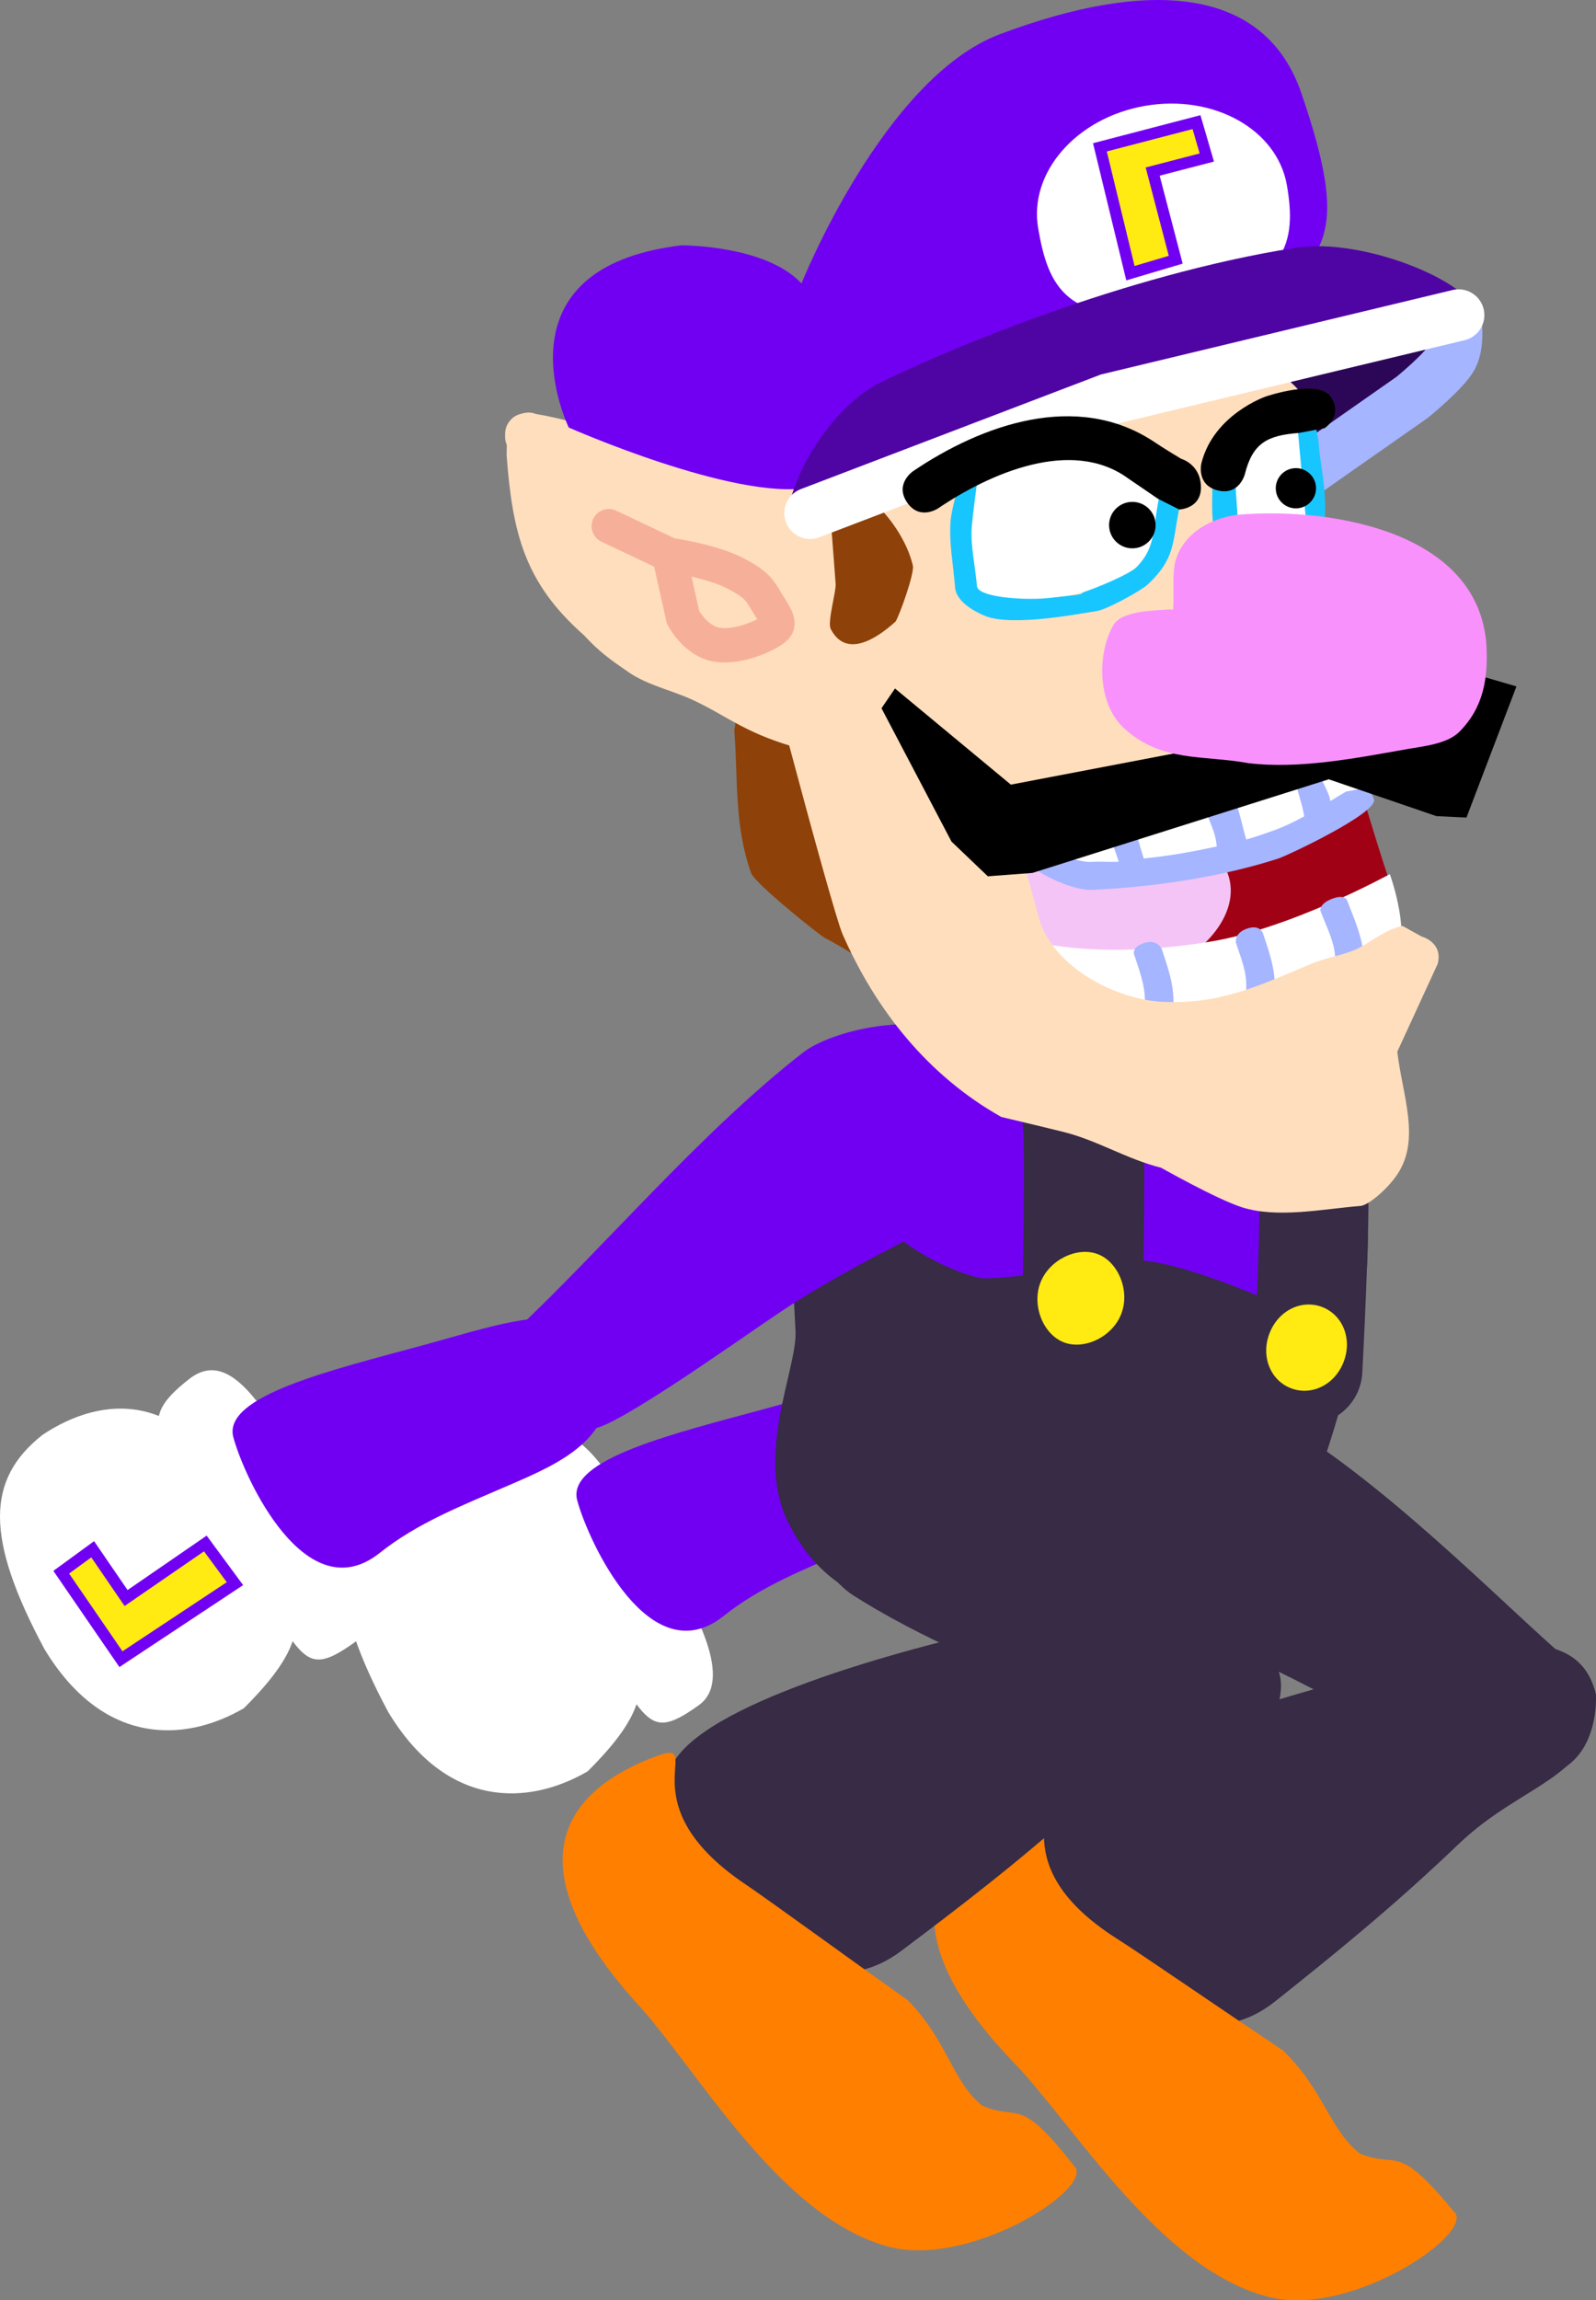 <svg version="1.1" xmlns="http://www.w3.org/2000/svg" xmlns:xlink="http://www.w3.org/1999/xlink" width="139.241" height="200.583" viewBox="0,0,139.241,200.583"><rect x="0" y="0" width="139.241" height="200.583" fill="#808080" stroke="none"/><g transform="translate(-153.672,-78.848)"><g data-paper-data="{&quot;isPaintingLayer&quot;:true}" fill-rule="nonzero" stroke-linejoin="miter" stroke-miterlimit="10" stroke-dasharray="" stroke-dashoffset="0" style="mix-blend-mode: normal"><g stroke="none" stroke-width="0" stroke-linecap="butt"><path d="M269.787,187.95c-1.464,2.326 -10.261,5.609 -18.018,10.794c-3.801,2.54 -15.885,11.199 -16.681,10.09c-1.781,-2.479 -7.374,-7.593 -6.627,-8.289c7.749,-7.223 16.244,-17.394 25.275,-24.417c2.906,-2.26 12.495,-4.197 15.382,0.05c2.887,4.247 3.394,7.441 0.669,11.772z" fill="#7100f3"/><g><path d="M204.942,233.311c-5.207,3.027 -12.295,3.27 -17.392,-5.159c-5.205,-9.716 -5.082,-14.811 -0.163,-18.687c5.205,-3.465 12.408,-4.127 17.638,6.306c5.083,8.081 6.914,10.571 -0.083,17.54z" data-paper-data="{&quot;origRot&quot;:0}" fill="#ffffff"/><path d="M214.648,227.536c-5.091,3.651 -4.346,0.812 -11.478,-9.268c-6.261,-8.848 -7.505,-10.091 -3.033,-13.639c3.997,-3.172 7.14,3.83 10.835,9.336c3.695,5.506 6.649,11.439 3.676,13.571z" data-paper-data="{&quot;origRot&quot;:0}" fill="#ffffff"/><path d="M216.802,219.765c-6.426,5.114 -11.783,-6.449 -12.771,-10.077c-0.988,-3.628 8.641,-5.881 16.565,-8.039c7.924,-2.158 15.238,-5.024 16.137,2.662c0.645,5.511 -4.322,7.675 -8.491,9.479c-4.416,1.91 -8.155,3.362 -11.44,5.976z" fill="#7100f3"/></g></g><g><path d="M271.284,178.069c4.59,10.012 -0.995,25.781 -5.35,37.036c-4.014,10.375 -16.503,11.149 -29.652,6.062c-6.497,-2.514 -10.865,-3.637 -13.827,-9.525c-2.962,-5.888 0.78,-13.442 0.623,-16.719c-0.212,-4.436 -0.8,-9.788 1.732,-16.038c3.627,-7.7 9.863,-17.158 23.012,-12.07c0,0 20.042,3.796 23.462,11.255z" data-paper-data="{&quot;origPos&quot;:null,&quot;index&quot;:null}" fill="#372b45" stroke="none" stroke-width="0" stroke-linecap="butt"/><path d="M251.707,164.321c7.111,2.751 16.239,4.141 19.659,11.6c2.315,5.049 0.765,19.947 0.765,19.947c0,0 -15.269,-7.906 -20.434,-7.084c-2.316,0.369 -9.344,1.567 -12.239,1.537c-1.517,-0.016 -16.238,-5.087 -10.28,-16.735c3.627,-7.7 9.38,-14.352 22.53,-9.264z" data-paper-data="{&quot;origPos&quot;:null,&quot;index&quot;:null}" fill="#7100f3" stroke="none" stroke-width="0" stroke-linecap="butt"/><path d="M245.902,166.107c0,0 2.225,7.658 2.318,11.673c0.109,4.67 -0.096,14.661 -0.096,14.661" data-paper-data="{&quot;origPos&quot;:null}" fill="none" stroke="#372b45" stroke-width="10.5" stroke-linecap="round"/><path d="M251.496,193.422c-0.778,2.012 -3.228,3.17 -5.014,2.48c-1.785,-0.691 -2.818,-3.196 -2.039,-5.208c0.778,-2.012 3.228,-3.17 5.014,-2.48c1.785,0.691 2.818,3.196 2.039,5.208z" fill="#ffea12" stroke="none" stroke-width="0" stroke-linecap="butt"/><path d="M266.176,172.579c0,0 1.838,5.04 2.085,8.677c0.247,3.637 -0.482,17.05 -0.482,17.05" data-paper-data="{&quot;origPos&quot;:null,&quot;origRot&quot;:0}" fill="none" stroke="#372b45" stroke-width="9.5" stroke-linecap="round"/><path d="M270.894,197.614c-0.778,2.012 -2.817,2.979 -4.602,2.289c-1.785,-0.691 -2.642,-2.778 -1.863,-4.79c0.778,-2.012 2.817,-2.979 4.602,-2.289c1.785,0.691 2.642,2.778 1.863,4.79z" data-paper-data="{&quot;origPos&quot;:null}" fill="#ffea12" stroke="none" stroke-width="0" stroke-linecap="butt"/></g><g stroke-linecap="butt"><path d="M239.787,182.45c-1.464,2.326 -10.261,5.609 -18.018,10.794c-3.801,2.54 -15.885,11.199 -16.681,10.09c-1.781,-2.479 -7.374,-7.593 -6.627,-8.289c7.749,-7.223 16.244,-17.394 25.275,-24.417c2.906,-2.26 12.495,-4.197 15.382,0.05c2.887,4.247 3.394,7.441 0.669,11.772z" fill="#7100f3" stroke="none" stroke-width="0"/><g><path d="M174.942,227.811c-5.207,3.027 -12.295,3.27 -17.392,-5.159c-5.205,-9.716 -5.082,-14.811 -0.163,-18.687c5.205,-3.465 12.408,-4.127 17.638,6.306c5.083,8.081 6.914,10.571 -0.083,17.54z" data-paper-data="{&quot;origRot&quot;:0}" fill="#ffffff" stroke="none" stroke-width="0"/><path d="M184.648,222.036c-5.091,3.651 -4.346,0.812 -11.478,-9.268c-6.261,-8.848 -7.505,-10.091 -3.033,-13.639c3.997,-3.172 7.14,3.83 10.835,9.336c3.695,5.506 6.649,11.439 3.676,13.571z" data-paper-data="{&quot;origRot&quot;:0}" fill="#ffffff" stroke="none" stroke-width="0"/><path d="M186.802,214.265c-6.426,5.114 -11.783,-6.449 -12.771,-10.077c-0.988,-3.628 8.641,-5.881 16.565,-8.039c7.924,-2.158 15.238,-5.024 16.137,2.662c0.645,5.511 -4.322,7.675 -8.491,9.479c-4.416,1.91 -8.155,3.362 -11.44,5.976z" fill="#7100f3" stroke="none" stroke-width="0"/><path d="M159.016,215.948l2.742,-2.002l2.914,4.253l6.914,-4.757l2.583,3.504l-9.946,6.584z" data-paper-data="{&quot;index&quot;:null,&quot;origRot&quot;:0}" fill="#ffea12" stroke="#7100f3" stroke-width="1"/></g></g><path d="M217.806,142.192l0.006,-0.359c0.093,-0.205 0.187,-0.411 0.28,-0.616c4.507,-4.465 8.999,3.215 11.258,6.103c0.756,0.967 1.603,1.727 2.201,2.799c1.883,3.401 10.967,11.073 3.332,13.259c-0.97,0.277 -1.878,0.324 -2.881,0.4c-0.595,-0.16 -1.239,-0.216 -1.786,-0.481c-0.468,-0.228 -3.498,-2.135 -4.544,-2.637c-0.44,-0.211 -6.147,-4.778 -6.469,-5.677c-1.477,-4.155 -1.138,-8.085 -1.461,-12.349c-0.011,-0.14 0.008,-0.276 0.051,-0.404c0.004,-0.013 0.008,-0.026 0.012,-0.039z" data-paper-data="{&quot;index&quot;:null}" fill="#8e4108" stroke="none" stroke-width="0.5" stroke-linecap="butt"/><path d="M282.309,108.315c0.023,3.347 -10.008,9.324 -18.462,10.783c-6.812,1.175 -6.123,-4.911 -6.663,-8.038c-0.54,-3.127 12.928,-4.749 19.74,-5.924c6.812,-1.175 5.37,1.012 5.385,3.179z" data-paper-data="{&quot;index&quot;:null}" fill="#2d0757" stroke="none" stroke-width="0" stroke-linecap="butt"/><g><path d="M267.518,127.689c0,0 0.883,6.154 2.841,13.596c2.156,8.195 4.546,15.26 4.546,15.26l-22.422,14.188l-8.823,-4.296l-9.367,-31.128z" fill="#a10114" stroke="#a10114" stroke-width="0.5" stroke-linecap="round"/><path d="M241.127,160.759c-0.95,-3.492 2.706,-7.526 8.166,-9.011c5.46,-1.485 10.656,0.142 11.606,3.633c0.95,3.492 -2.706,7.526 -8.166,9.011c-5.46,1.485 -10.656,-0.142 -11.606,-3.633z" data-paper-data="{&quot;origRot&quot;:0}" fill="#f4c4f6" stroke="none" stroke-width="0" stroke-linecap="butt"/><path d="M270.958,165.989c-7.502,2.173 -19.117,4.797 -26.324,-0.386c-2.148,-1.545 -2.631,-5.193 -2.631,-5.193c0,0 5.717,2.412 17.183,0.565c7.074,-1.14 15.74,-5.902 15.74,-5.902c0,0 1.653,4.534 0.747,7.035c-0.906,2.501 -3.995,3.673 -4.716,3.881z" fill="#ffffff" stroke="none" stroke-width="0.5" stroke-linecap="butt"/><path d="M254.165,168.635c-1.157,-0.473 -0.684,-1.63 -0.684,-1.63l0.022,0.062c0.234,-1.832 -0.281,-3.16 -0.859,-4.901c0,0 -0.356,-0.688 0.83,-1.082c1.186,-0.394 1.561,0.543 1.561,0.543c0.687,2.071 1.21,3.531 0.949,5.743l-0.189,0.58c0,0 -0.473,1.157 -1.63,0.684z" fill="#a5b5ff" stroke="none" stroke-width="0.5" stroke-linecap="butt"/><path d="M270.959,165.746c-1.232,-0.211 -1.021,-1.443 -1.021,-1.443l0.098,-0.565c0.475,-2.05 -0.431,-3.55 -1.165,-5.459c0,0 -0.155,-0.604 1.012,-1.052c1.167,-0.448 1.322,0.155 1.322,0.155c0.932,2.424 1.828,4.255 1.274,6.892l-0.076,0.451c0,0 -0.211,1.232 -1.443,1.021z" fill="#a5b5ff" stroke="none" stroke-width="0.5" stroke-linecap="butt"/><path d="M263.006,167.298c-1.157,-0.473 -0.684,-1.63 -0.684,-1.63l0.022,0.062c0.234,-1.832 -0.262,-2.911 -0.84,-4.652c0,0 -0.202,-0.867 0.984,-1.26c1.186,-0.394 1.389,0.473 1.389,0.473c0.687,2.071 1.21,3.531 0.949,5.743l-0.189,0.58c0,0 -0.473,1.157 -1.63,0.684z" fill="#a5b5ff" stroke="none" stroke-width="0.5" stroke-linecap="butt"/><path d="M275.576,170.558c0.465,3.883 2.054,7.645 -0.011,10.719c-0.89,1.324 -2.603,2.744 -3.248,2.735c-3.199,0.255 -7.227,1.108 -10.327,0.101c-2.236,-0.727 -7.009,-3.438 -7.042,-3.447c-0.033,-0.006 -0.051,-0.011 -0.051,-0.011c-2.887,-0.726 -5.478,-2.344 -8.33,-3.07c-1.327,-0.338 -5.539,-1.337 -5.539,-1.337c-6.384,-3.592 -10.952,-9.315 -13.863,-15.971c-0.974,-2.321 -7.851,-28.268 -10.473,-38.947c1.55,0.308 12.523,-5.664 15.893,-5.582c0.035,0.95 11.462,42.086 11.674,42.943c1.105,4.464 6.823,7.372 10.94,7.519c4.964,0.243 8.519,-1.492 12.932,-3.343c1.283,-0.538 2.924,-0.743 4.115,-1.365c1.241,-0.649 2.176,-1.527 3.775,-1.919l1.676,0.931c0,0 1.893,0.487 1.406,2.38z" data-paper-data="{&quot;index&quot;:null}" fill="#ffdebd" stroke="none" stroke-width="0.5" stroke-linecap="butt"/></g><g stroke="none" stroke-width="0.5" stroke-linecap="butt"><path d="M269.314,144.141l3.535,4.041c0,0 -4.795,5.124 -13.387,6.602c-11.44,1.968 -14.772,-0.34 -14.772,-0.34l-2.953,-3.948z" data-paper-data="{&quot;index&quot;:null}" fill="#ffffff"/><path d="M268.789,146.045c0.064,0.846 0.838,1.809 0.947,2.659c0.454,-0.277 0.905,-0.553 1.355,-0.822l0.957,-0.18c0,0 1.179,-0.32 1.499,0.859c0.32,1.179 -7.472,4.862 -8.357,5.155c-7.529,2.431 -15.417,2.673 -16.1,2.725c-2.279,0.172 -6.944,-2.418 -6.3,-3.456c0.536,-0.865 4.543,1.139 6.116,1.02c0.675,-0.051 1.697,0.038 2.375,-0.017c-0.43,-1.271 -0.955,-2.682 -1.203,-3.747l2.27,-0.172c0.424,1.181 0.675,2.291 1.111,3.638c2.241,-0.222 4.211,-0.579 6.368,-1.041c-0.122,-1.617 -0.936,-2.425 -1.352,-4.611c0,0 0.317,-1.333 1.535,-1.425c1.218,-0.092 1.945,3.998 2.388,5.425c0.684,-0.196 1.358,-0.414 2.022,-0.658c1.041,-0.345 2.048,-0.823 3.033,-1.359c-0.168,-1.233 -0.745,-2.431 -0.838,-3.663z" data-paper-data="{&quot;index&quot;:null}" fill="#a5b5ff"/></g><path d="M222.79,143.934c-4.382,-1.3 -5.821,-2.759 -8.854,-4.129c-1.616,-0.73 -3.82,-1.241 -5.381,-2.311c-1.646,-1.128 -2.583,-1.791 -3.938,-3.255c-5.188,-4.569 -6.234,-8.919 -6.744,-15.659l0.01,-0.938c-0.106,-0.243 -0.164,-0.537 -0.141,-0.894c-0.005,-0.367 0.077,-0.804 0.395,-1.181c0.295,-0.395 0.702,-0.574 1.061,-0.652c0.49,-0.148 0.894,-0.105 1.219,0.029c5.106,0.855 9.211,2.933 14.085,4.546c1.962,0.649 4.259,0.296 6.343,0.483c0.987,0.089 3.937,0.166 3.937,0.166c4.437,-0.336 7.026,-3.23 11.013,-5.119c3.11,-1.473 6.369,-1.654 9.654,-2.462c5.622,-1.38 12.077,-1.104 17.848,-1.54c0,0 2.32,0.492 2.638,0.875c2.545,2.001 2.657,4.33 2.898,7.527c0.348,4.606 0.301,9.489 1.301,14c0.453,2.146 1.043,4.139 1.217,6.329c0.139,0.432 0.076,0.829 -0.051,1.152c-0.104,0.383 -0.333,0.795 -0.816,1.064c-2.573,2.218 -4.928,1.805 -7.886,3.056c-1.306,0.552 -2.413,1.541 -3.889,1.879c-2.382,0.546 -4.975,0.417 -7.321,1.093c-2.243,0.55 -4.755,0.753 -7.167,0.712c-0.077,-0.424 -0.527,-0.39 -0.527,-0.39c-3.578,0.271 -12.633,-1.928 -20.902,-4.38z" data-paper-data="{&quot;index&quot;:null}" fill="#ffdebd" stroke="none" stroke-width="0.5" stroke-linecap="butt"/><path d="M280.637,106.377c0,0 0.39,2.342 -0.266,3.579c-0.656,1.238 -3.51,3.55 -3.51,3.55l-8.933,6.253" data-paper-data="{&quot;index&quot;:null}" fill="none" stroke="#a5b5ff" stroke-width="4.5" stroke-linecap="round"/><path d="M239.133,121.384c-0.149,1.137 -0.524,2.191 -0.629,3.373c-0.14,1.589 0.319,3.547 0.441,5.163c0.075,0.992 3.969,1.203 5.798,1.065c0.49,-0.037 3.425,-0.224 3.345,-0.419c0.704,-0.562 1.988,-0.706 2.585,-1.315c1.852,-1.892 3.451,-4.465 4.201,-7.536c0.094,-0.384 0.397,-1.291 0.023,-1.188c-0.199,0.055 -0.049,0.531 -0.25,0.577c-0.551,0.128 -1.829,-0.673 -2.416,-0.781c-0.769,-0.142 -2.047,-0.014 -2.893,-0.095c-1.876,-0.179 -4.131,0.364 -6.022,0.507c-1.461,0.111 -2.767,0.517 -4.181,0.649zM238.129,119.123c0.377,-0.029 0.619,0.103 0.775,0.275c1.412,-0.122 2.788,-0.545 4.26,-0.656c3.146,-0.238 7.336,-1.073 10.392,-0.084c1.92,0.621 3.795,1.171 3.214,3.549c-0.898,3.678 -0.302,5.117 -2.97,7.615c-0.544,0.509 -3.579,2.208 -4.505,2.322c-0.927,0.113 -7.263,1.424 -9.715,0.401c-1.024,-0.428 -2.495,-1.294 -2.584,-2.476c-0.141,-1.869 -0.548,-3.933 -0.389,-5.801c0.121,-1.422 0.733,-2.607 0.622,-4.074c0,0 -0.075,-0.997 0.899,-1.07z" data-paper-data="{&quot;index&quot;:null}" fill="#18c6ff" stroke="none" stroke-width="0.5" stroke-linecap="butt"/><path d="M248.995,118.12c2.268,0.39 1.889,0.47 3.192,1.148c1.304,0.678 2.824,2.042 2.73,2.427c-0.75,3.071 -0.242,4.717 -2.094,6.61c-0.596,0.609 -3.643,1.89 -4.733,2.208c-1.09,0.318 -2.876,0.481 -3.367,0.519c-1.829,0.138 -5.747,-0.094 -5.822,-1.087c-0.122,-1.616 -0.587,-3.602 -0.447,-5.191c0.104,-1.182 0.401,-3.369 0.55,-4.505c1.391,-0.438 2.3,-1.21 4.122,-1.63c1.822,-0.42 3.6,-0.887 5.868,-0.497z" data-paper-data="{&quot;noHover&quot;:false,&quot;origItem&quot;:[&quot;Path&quot;,{&quot;applyMatrix&quot;:true,&quot;segments&quot;:[[[469.86056,340.47788],[2.90705,-0.05065],[-0.47996,2.2968]],[[468.0571,347.26415],[0.39535,-2.39679],[-0.53123,3.22051]],[[468.15973,357.86707],[0,-3.31566],[0,2.03658]],[[479.8264,360.93518],[-3.75277,0],[1.00657,0]],[[486.717,360.5969],[0.13271,0.41035],[1.52326,-1.03856]],[[492.19394,358.31293],[-1.31054,1.15106],[4.07119,-3.57579]],[[501.92903,343.58421],[-2.00456,6.15021],[0.25074,-0.76931]],[[502.15973,341.16292],[0.77893,-0.15165],[-0.41434,0.08067]],[[501.56,342.30239],[0.41704,-0.06448],[-1.14489,0.17701]],[[496.75028,340.33482],[1.18068,0.3117],[-1.54698,-0.4084]],[[490.86061,339.69435],[1.71512,0.2959],[-3.79987,-0.65558]],[[478.49306,339.79931],[3.88259,0],[-2.99782,0]]],&quot;closed&quot;:true}],&quot;index&quot;:null}" fill="#ffffff" stroke="none" stroke-width="0.5" stroke-linecap="butt"/><path d="M261.407,120.215c0.096,1.273 0.193,2.546 0.289,3.819c0.007,0.098 0.106,1.462 0.111,1.462c0.163,-0.009 -0.136,-0.432 0.017,-0.49c0.441,-0.169 2.378,0.309 3.394,0.232c0.198,-0.015 2.437,-0.176 2.436,-0.184c-0.009,-0.163 -0.432,0.136 -0.49,-0.017c-0.462,-1.207 -0.274,-4.681 -0.36,-6.77c-0.534,0.438 -1.797,-0.2 -2.615,-0.139c-0.771,0.058 -1.689,0.935 -2.283,1.683l-0.45,0.524c0,0 -0.019,-0.045 -0.049,-0.12zM260.424,118.537c1.656,-1.845 4.148,-3.519 6.572,-3.608c1.098,-0.04 1.627,1.332 1.73,2.693c0.201,2.655 1.591,7.69 -0.924,9.381c-0.443,0.298 -1.888,0.143 -2.436,0.184c-1.911,0.145 -4.324,0.218 -5.507,-1.544c-0.702,-1.045 -0.322,-4.255 -0.418,-5.522c0,0 -0.064,-0.84 0.707,-1.019z" data-paper-data="{&quot;index&quot;:null}" fill="#18c6ff" stroke="none" stroke-width="0.5" stroke-linecap="butt"/><path d="M264.032,116.038c0.818,-0.062 2.851,0.141 2.851,0.141c0,0 0.797,8.748 0.805,8.911c0,0.008 -2.262,0.182 -2.46,0.197c-1.016,0.077 -3.286,0.242 -3.449,0.25c-0.004,0 -0.113,-1.373 -0.12,-1.47c-0.096,-1.273 -0.247,-3.751 -0.247,-3.751c0,0 1.849,-4.219 2.62,-4.277z" data-paper-data="{&quot;noHover&quot;:false,&quot;origItem&quot;:[&quot;Path&quot;,{&quot;applyMatrix&quot;:true,&quot;segments&quot;:[[[515.49306,341.5323],[0.04917,0.15701],[0,2.61264]],[[515.49306,349.37022],[0,-2.61264],[0,0.20016]],[[515.49306,352.37022],[-0.00844,-0.0002],[0.33438,0.00784]],[[515.60246,351.37279],[-0.32053,0.09557],[0.92664,-0.27628]],[[522.49306,352.37022],[-2.08504,0],[0.4057,0]],[[527.49306,352.37022],[-0.00039,0.0167],[0.00784,-0.33438]],[[526.49563,352.26082],[0.09557,0.32053],[-0.75555,-2.53413]],[[526.80695,338.39],[-0.14773,4.27747],[-1.15693,0.81042]],[[521.49306,337.70356],[1.67827,0],[-1.5826,0]],[[516.57394,340.78444],[1.32792,-1.43284],[0,0]],[515.57394,341.78444]],&quot;closed&quot;:true}],&quot;index&quot;:null}" fill="#ffffff" stroke="none" stroke-width="0.5" stroke-linecap="butt"/><path d="M206.785,124.73l5.299,2.509c0,0 3.637,0.506 5.741,1.603c2.103,1.096 2.117,1.533 3.035,2.972c0.917,1.438 0.739,1.611 0.153,2.025c-0.586,0.415 -2.858,1.518 -4.76,1.233c-1.902,-0.285 -2.991,-2.393 -2.991,-2.393l-1.199,-5.38" data-paper-data="{&quot;index&quot;:null}" fill="none" stroke="#f6b09a" stroke-width="3" stroke-linecap="round"/><path d="M252.309,122.618c0.559,-0.042 1.081,0.146 1.476,0.484c0.394,0.338 0.659,0.826 0.701,1.383c0.042,0.558 -0.146,1.08 -0.485,1.473c-0.339,0.394 -0.827,0.659 -1.386,0.701c-0.559,0.042 -1.081,-0.146 -1.476,-0.484c-0.394,-0.338 -0.659,-0.826 -0.701,-1.383c-0.042,-0.558 0.146,-1.08 0.485,-1.473c0.339,-0.394 0.827,-0.659 1.386,-0.701z" data-paper-data="{&quot;index&quot;:null}" fill="#000000" stroke="none" stroke-width="1.057" stroke-linecap="butt"/><path d="M267.212,86.984c4.425,12.924 1.986,14.123 -4.421,19.611c-9.336,7.996 -23.164,9.089 -33.447,15.822c-2.7,1.768 -1.957,-1.588 -5.138,-1.039c-6.505,1.123 -20.913,-5.248 -20.913,-5.248c0,0 -6.799,-13.894 9.811,-15.888c0,0 7.364,-0.049 10.492,3.323c0,0 7.163,-17.922 17.316,-21.736c13.07,-4.909 23.123,-4.125 26.301,5.156z" data-paper-data="{&quot;index&quot;:null}" fill="#7100f3" stroke="none" stroke-width="0" stroke-linecap="butt"/><path d="M265.947,95.011c0.839,4.863 0.169,8.746 -9.331,10.677c-10.029,2.039 -11.531,-2.07 -12.37,-6.933c-0.839,-4.863 3.339,-9.643 9.331,-10.677c5.993,-1.034 11.531,2.07 12.37,6.933z" data-paper-data="{&quot;index&quot;:null}" fill="#ffffff" stroke="none" stroke-width="0" stroke-linecap="butt"/><path d="M258.059,89.498l0.9,3.085l-4.724,1.227l2.011,7.686l-3.951,1.173l-2.663,-10.974z" data-paper-data="{&quot;index&quot;:null,&quot;origRot&quot;:0}" fill="#ffea12" stroke="#7100f3" stroke-width="1" stroke-linecap="butt"/><path d="M285.973,138.704l-4.362,11.438l-2.623,-0.128l-9.391,-3.21l-25.846,8.163l-3.898,0.295l-3.169,-3.027l-6.107,-11.626l1.177,-1.723l10.109,8.383l14.17,-2.706l11.124,-4.109l10.365,3.136l5.779,-5.665z" data-paper-data="{&quot;index&quot;:null}" fill="#000000" stroke="#ff0000" stroke-width="0" stroke-linecap="round"/><path d="M227.114,120.658c0.905,-0.068 2.485,1.446 2.571,1.787c1.628,1.4 3.142,3.629 3.628,5.724c0.156,0.672 -1.176,4.358 -1.505,4.875c-1.827,1.656 -4.369,3.16 -5.664,0.644c-0.301,-0.586 0.483,-3.258 0.433,-3.924c-0.172,-2.274 -0.344,-4.548 -0.516,-6.822c0,0 -0.024,-0.313 0.112,-0.634l-0.186,-0.34c0,0 -0.092,-1.218 1.126,-1.31z" data-paper-data="{&quot;index&quot;:null}" fill="#8e4108" stroke="none" stroke-width="0.5" stroke-linecap="butt"/><path d="M266.661,100.458c6.146,-0.973 16.137,3.28 15.906,6.123c-0.063,0.769 -35.47,8.538 -45.688,11.361c-4.966,1.372 -14.478,6.296 -14.415,5.527c0.232,-2.843 3.506,-9.052 8.095,-11.306c5.546,-2.724 21.069,-9.324 36.103,-11.705z" data-paper-data="{&quot;index&quot;:null}" fill="#4f05a3" stroke="none" stroke-width="0" stroke-linecap="butt"/><path d="M224.347,123.599l26.038,-9.941l30.538,-7.331" data-paper-data="{&quot;index&quot;:null}" fill="none" stroke="#ffffff" stroke-width="4.5" stroke-linecap="round"/><path d="M258.446,121.262c0.063,1.954 -1.891,2.016 -1.891,2.016l-1.864,-0.94c-0.861,-0.588 -1.723,-1.177 -2.584,-1.765c-4.934,-3.606 -12.095,-0.436 -16.589,2.604c0,0 -1.619,1.095 -2.714,-0.524c-1.095,-1.619 0.524,-2.714 0.524,-2.714c6.002,-4.06 14.268,-7.01 20.984,-2.594c0.861,0.588 2.407,1.511 2.407,1.511c0,0 1.664,0.452 1.727,2.406z" data-paper-data="{&quot;index&quot;:null}" fill="#000000" stroke="none" stroke-width="0.5" stroke-linecap="butt"/><path d="M269.789,113.472c1.081,1.629 -0.548,2.71 -0.548,2.71l-2.233,0.419c-2.746,0.208 -4.043,0.859 -4.729,3.591c0,0 -0.476,1.896 -2.372,1.419c-1.896,-0.476 -1.419,-2.372 -1.419,-2.372c1.07,-4.258 5.617,-5.815 5.617,-5.815c0,0 4.603,-1.58 5.684,0.049z" data-paper-data="{&quot;index&quot;:null}" fill="#000000" stroke="none" stroke-width="0.5" stroke-linecap="butt"/><path d="M266.599,119.675c0.484,-0.037 0.936,0.126 1.277,0.419c0.341,0.292 0.571,0.715 0.607,1.197c0.037,0.483 -0.127,0.935 -0.42,1.275c-0.293,0.341 -0.716,0.57 -1.2,0.607c-0.483,0.037 -0.936,-0.126 -1.277,-0.419c-0.341,-0.292 -0.57,-0.715 -0.607,-1.197c-0.037,-0.483 0.127,-0.935 0.42,-1.275c0.293,-0.341 0.716,-0.57 1.2,-0.607z" data-paper-data="{&quot;index&quot;:null}" fill="#000000" stroke="none" stroke-width="1.057" stroke-linecap="butt"/><path d="M256.021,132.016c0.106,-1.413 -0.109,-3.155 0.216,-4.287c0.716,-2.5 3.337,-3.837 5.718,-4.017c7.988,-0.604 20.652,1.508 21.394,11.32c0.159,2.897 -0.202,5.458 -2.357,7.63c-1.056,1.064 -3.145,1.259 -4.552,1.508c-4.378,0.775 -9.418,1.769 -13.864,1.225c-3.908,-0.726 -7.584,-0.034 -10.867,-3.07c-2.308,-2.134 -2.343,-6.506 -0.881,-8.999c0.707,-1.205 3.52,-1.235 4.77,-1.329c0,0 0.173,-0.013 0.422,0.019z" fill="#f991fd" stroke="none" stroke-width="0.5" stroke-linecap="butt"/><path d="M250.828,204.936c2.198,-4.641 12.151,-3.651 15.286,-1.721c9.741,5.999 20.001,16.885 25.689,21.535c1.529,1.25 1.435,5.903 -1.266,7.971c-2.701,2.068 -4.205,0.578 -6.815,-0.195c-2.61,-0.773 -11.527,-4.323 -15.581,-6.435c-8.274,-4.311 -12.892,-5.444 -14.6,-7.597c0,0 -5.711,-7.228 -2.712,-13.558z" data-paper-data="{&quot;index&quot;:null}" fill="#372b45" stroke="none" stroke-width="0" stroke-linecap="butt"/><g stroke="none" stroke-width="0" stroke-linecap="butt"><path d="M264.942,253.353c-9.517,7.58 -19.198,-8.192 -20.664,-13.566c-1.466,-5.374 13.761,-10.845 25.499,-14.046c11.738,-3.202 21.413,-6.291 23.131,0.843c0.185,7.392 -6.179,7.514 -11.995,13.081c-5.815,5.567 -11.107,9.815 -15.972,13.69z" fill="#372b45"/><path d="M280.598,271.793c1.581,1.915 -9.08,9.157 -16.235,7.353c-9.475,-2.39 -16.932,-14.912 -22.209,-20.397c-10.092,-10.489 -8.61,-17.628 0.396,-21.537c5.599,-2.43 -2.631,3.636 8.67,10.758c1.813,1.143 9.248,6.25 14.384,9.68c3.585,3.45 4.087,6.993 6.752,9.015c3.416,1.325 3.085,-1.117 8.242,5.129z" fill="#ff7f01"/></g><path d="M236.374,199.984c2.682,0.599 5.713,4.263 13.197,9.834c3.667,2.729 10.747,9.21 12.579,11.223c1.832,2.013 3.828,2.717 3.143,6.049c-0.685,3.332 -4.832,5.443 -6.623,4.611c-6.663,-3.095 -20.93,-7.589 -30.573,-13.745c-3.103,-1.981 -8.328,-10.509 -5.108,-14.509c4.392,-5.456 13.385,-3.463 13.385,-3.463z" data-paper-data="{&quot;index&quot;:null}" fill="#372b45" stroke="none" stroke-width="0" stroke-linecap="butt"/><g data-paper-data="{&quot;index&quot;:null}" stroke="none" stroke-width="0" stroke-linecap="butt"><path d="M232.32,248.953c-9.723,7.314 -18.964,-8.721 -20.28,-14.133c-1.317,-5.413 14.056,-10.459 25.878,-13.335c11.822,-2.876 21.579,-5.696 23.099,1.483c-0.02,7.394 -6.385,7.34 -12.352,12.744c-5.967,5.403 -11.375,9.504 -16.345,13.242z" fill="#372b45"/><path d="M247.459,267.819c1.527,1.958 -9.33,8.902 -16.432,6.9c-9.406,-2.652 -16.513,-15.375 -21.636,-21.004c-9.797,-10.765 -8.119,-17.859 0.993,-21.518c5.664,-2.274 -2.731,3.561 8.369,10.994c1.781,1.192 9.071,6.504 14.111,10.075c3.488,3.548 3.891,7.104 6.5,9.199c3.378,1.419 3.114,-1.032 8.096,5.355z" fill="#ff7f01"/></g></g></g></svg>